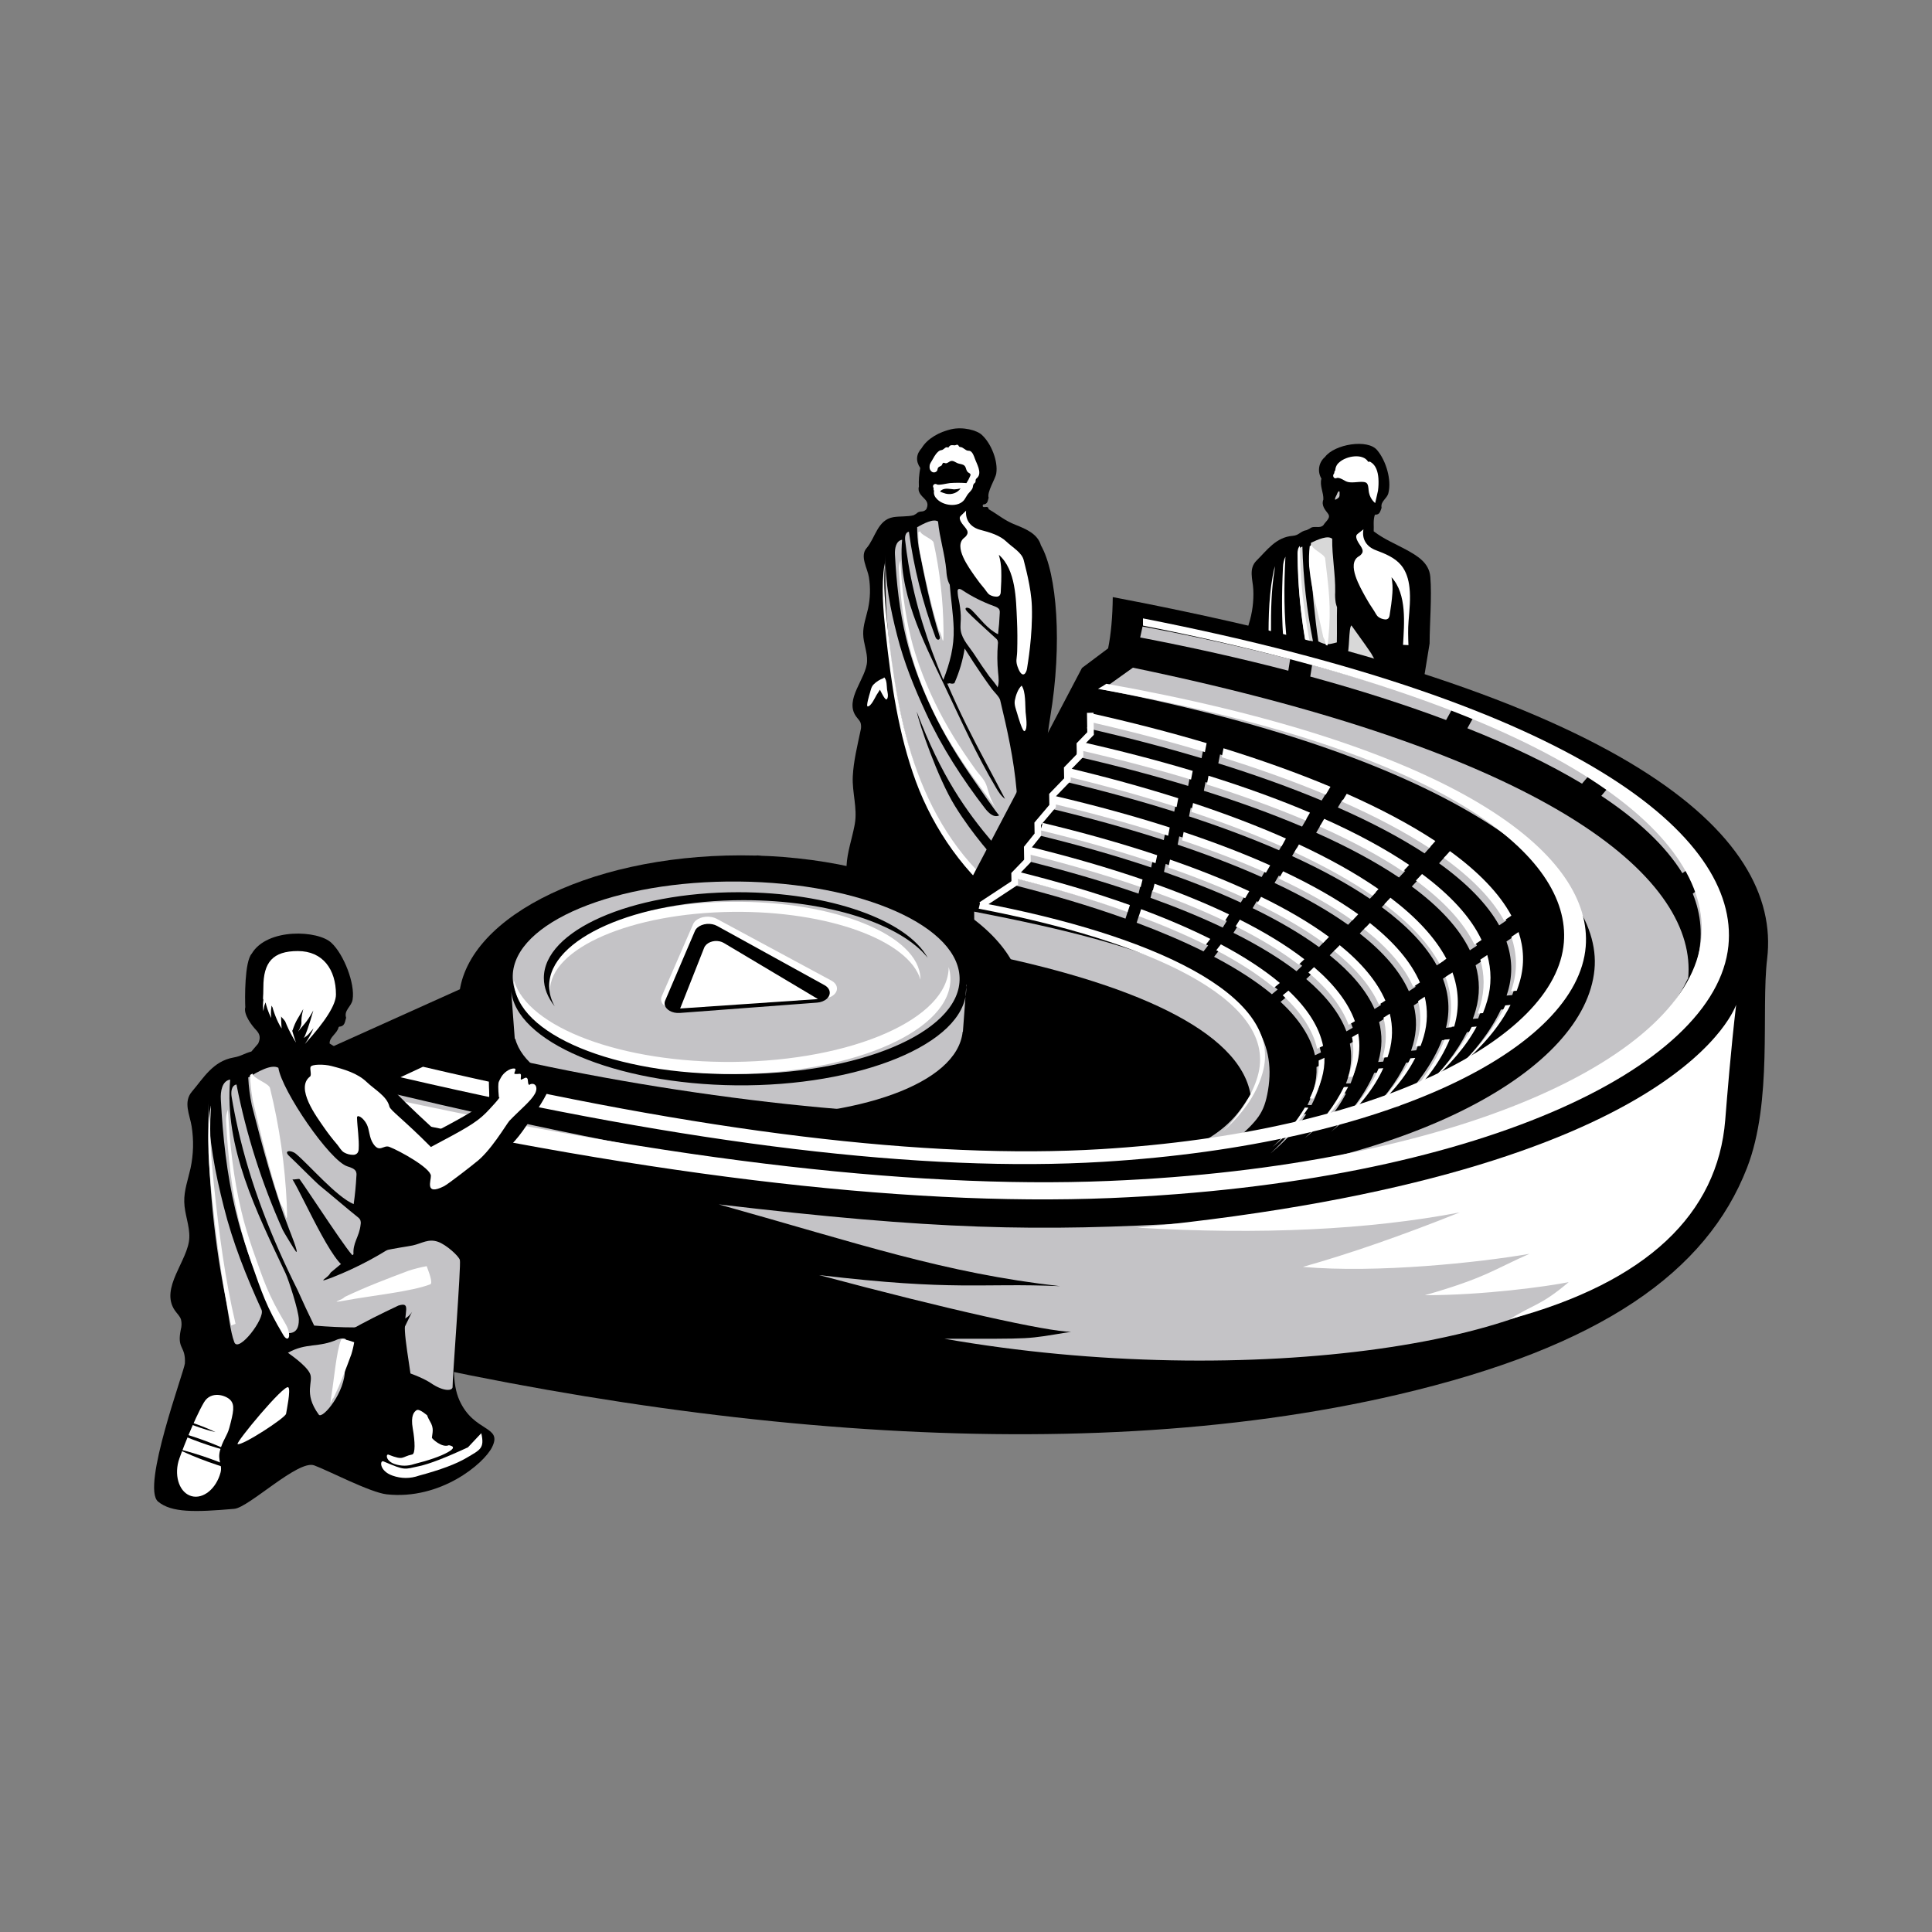 <?xml version="1.0" encoding="UTF-8"?>
<svg width="399px" height="399px" viewBox="0 0 399 399" version="1.1" xmlns="http://www.w3.org/2000/svg" xmlns:xlink="http://www.w3.org/1999/xlink">
    <rect x="0" y="0" width="399" height="399" fill="#808080" stroke="none"/>
    <!-- Generator: Sketch 61 (89581) - https://sketch.com -->
    <title>forum</title>
    <desc>Created with Sketch.</desc>
    <g id="forum" stroke="none" stroke-width="1" fill="none" fill-rule="evenodd">
        <g id="Group-41-Copy" transform="translate(29, 88)">
            <g id="Group-25" transform="translate(167.005, 52.954) scale(-1, 1) rotate(1) translate(-167.005, -52.954) translate(144.505, 0.454)">
                <path d="M14.809,1.517 C15.831,0.486 18.743,-0.306 21.18,0.217 C23.597,0.736 26.068,2.006 27.324,4.003 C28.496,5.251 28.616,6.683 27.676,8.088 C27.94,9.464 28.072,10.603 28.027,11.941 C28.368,13.075 27.516,13.828 26.889,14.497 C26.178,15.247 26.206,15.863 26.579,16.639 C27.27,17.412 27.906,16.783 28.61,17.485 L29.219,17.837 C30.431,18.131 32.183,17.967 33.426,18.157 C36.716,18.673 37.204,22.398 39.056,24.456 C40.518,26.072 38.934,28.629 38.677,30.443 C38.365,32.612 38.461,34.817 38.963,36.954 C39.382,38.697 40.075,40.414 40.058,42.201 C40.058,44.091 39.244,45.928 39.354,47.812 C39.558,51.373 44.238,55.605 41.843,59.139 C41.526,59.611 41.076,60.016 40.903,60.551 C40.782,61.078 40.803,61.626 40.963,62.144 C41.667,65.252 42.509,68.368 42.724,71.543 C42.942,74.802 41.848,78.107 42.471,81.332 C42.5,81.49 42.535,81.65 42.566,81.808 C43.144,84.518 44.141,87.178 44.334,89.965 C44.507,92.328 37.704,98.843 28.357,102.388 C19.009,105.933 8.502,103.632 8.14,103.693 C1.727,104.767 5.437,79.915 1.725,59.923 C-1.029,45.093 -0.204,30.414 3.042,24.499 C3.673,22.15 5.981,21.11 8.208,20.177 C10.506,19.229 11.593,18.129 13.706,16.851 C13.738,15.833 15.134,16.947 14.884,15.943 L14.799,15.859 C13.848,15.819 13.873,15.066 13.665,14.481 C14.038,13.31 12.182,10.581 12.006,9.513 C11.549,7.001 12.92,3.328 14.809,1.517 Z" id="Path" fill="#000000"></path>
                <path d="M21.353,41.337 C21.303,45.125 22.255,48.46 23.682,51.938 C26.808,44.115 29.257,36.07 30.483,27.732 C30.718,26.156 30.908,24.581 31.054,23.005 C31.124,22.29 30.994,21.317 30.254,21.216 C29.373,28.626 27.672,35.926 25.18,42.991 C25.134,43.162 25.048,43.32 24.929,43.454 C24.514,43.859 24.126,43.454 24.26,43.001 C26.068,36.908 27.188,30.689 28.302,24.417 C28.48,23.055 28.557,21.683 28.531,20.311 C27.206,19.612 25.18,18.546 24.2,19.204 C23.946,22.58 22.903,25.956 22.66,29.386 C22.645,30.088 22.545,30.786 22.36,31.466 C22.266,31.756 22.148,32.04 22.008,32.313 C21.825,35.331 21.395,38.322 21.353,41.337 Z" id="Path" fill="#C4C3C6" fill-rule="nonzero"></path>
                <path d="M12.213,42.709 C14.463,41.554 15.879,39.346 17.641,37.556 C18.297,36.891 19.388,36.963 18.497,37.929 C17.876,38.598 17.209,39.236 16.553,39.871 C15.28,41.109 13.978,42.312 12.694,43.54 C12.544,43.663 12.423,43.814 12.337,43.985 C12.257,44.223 12.239,44.477 12.284,44.723 C12.479,46.687 12.499,48.664 12.341,50.631 C12.255,51.666 12.127,52.773 12.526,53.736 C12.423,53.48 14.01,51.632 14.217,51.321 C15.201,49.893 16.157,48.448 17.07,46.969 C18.058,45.348 19.638,43.747 19.902,41.819 C20.037,40.802 19.806,39.75 19.841,38.743 C19.872,37.676 19.984,36.613 20.176,35.563 C20.326,34.934 20.404,34.291 20.408,33.645 C20.414,33.532 20.382,33.421 20.316,33.328 C20.126,33.1 19.752,33.262 19.506,33.431 C17.474,34.837 15.272,35.995 12.947,36.88 C12.498,37.053 11.999,37.26 11.835,37.694 C11.77,37.907 11.753,38.13 11.785,38.35 C11.873,39.819 12.015,41.272 12.213,42.709 Z" id="Path" fill="#C4C3C6" fill-rule="nonzero"></path>
                <path d="M35.167,25.986 C35.386,31.482 34.323,37.292 33.048,42.628 C31.728,48.231 29.68,53.517 27.343,58.799 C24.25,65.791 20.147,72.402 15.543,78.606 C14.943,79.415 13.81,80.697 12.616,80.112 C12.782,80.193 17.164,73.598 17.559,72.987 C19.205,70.543 20.793,68.062 22.252,65.511 C25.145,60.494 27.525,55.228 29.359,49.784 C29.712,48.672 30.065,47.55 30.386,46.424 C30.685,45.349 30.958,44.269 31.205,43.182 C32.487,37.506 33.003,31.706 33.214,25.909 C33.26,24.67 32.974,23.041 31.679,22.854 C32.822,33.352 27.887,43.479 23.441,53.159 C20.183,60.315 17.086,67.568 13.167,74.429 C12.683,75.274 12.168,76.139 11.363,76.73 C12.634,74.202 13.901,71.678 15.197,69.16 C16.522,66.589 17.805,64 19.046,61.394 C20.406,58.531 21.688,55.637 22.891,52.712 C22.707,52.736 22.519,52.709 22.35,52.635 C22.149,52.795 21.468,52.802 21.376,52.598 C20.332,50.339 19.587,47.966 19.159,45.533 C18.024,47.425 16.847,49.294 15.628,51.139 C14.997,52.092 14.353,53.035 13.697,53.967 C13.269,54.575 12.154,55.637 12.009,56.345 C10.646,62.462 9.403,68.623 8.959,74.907 C8.683,78.81 8.923,82.697 9.001,86.594 C9.034,88.134 9.136,89.669 9.308,91.198 C10.915,89.442 12.486,87.639 13.972,85.806 C19.455,79.104 24.454,71.831 29.284,58.404 C28.799,60.987 25.195,72.169 21.747,77.993 C18.169,84.039 13.885,88.879 12.073,90.991 C11.511,91.585 11.036,92.248 10.66,92.961 C9.703,95.035 9.929,96.32 10.742,98.454 C17.358,93.475 22.393,86.767 25.941,79.521 C29.49,72.276 31.643,64.462 33.066,56.599 C34.894,46.492 35.598,36.232 35.167,25.986 Z" id="Path" fill="#C4C3C6" fill-rule="nonzero"></path>
                <path d="M32.114,27.265 C31.914,32.6 31.428,37.94 30.217,43.161 C29.995,44.16 29.737,45.155 29.444,46.144 C29.147,47.18 28.82,48.212 28.474,49.235 C26.742,54.246 24.494,59.092 21.763,63.708 C20.386,66.056 18.885,68.339 17.332,70.588 C16.465,71.842 15.438,72.699 15.048,74.204 C14.598,75.95 14.088,77.474 13.018,79.001 C14.165,77.363 17.462,72.723 17.665,72.431 C19.219,70.182 20.719,67.899 22.096,65.552 C24.828,60.935 27.075,56.089 28.807,51.079 C29.14,50.056 29.474,49.023 29.777,47.988 C30.06,46.999 30.317,46.004 30.551,45.004 C31.761,39.781 32.248,34.443 32.448,29.109 C32.494,28.445 32.38,27.78 32.114,27.161 L32.114,27.265 Z" id="Path" fill="#FFFFFF" fill-rule="nonzero"></path>
                <path d="M25.192,23.551 C23.995,29.538 23.416,35.611 23.461,41.693 C23.513,45.795 23.75,42.905 24.164,42.138 C24.262,41.991 24.35,41.839 24.427,41.683 C24.427,41.65 24.449,41.616 24.464,41.583 C25.999,36.246 27.053,30.848 28.073,25.401 C28.261,24.062 28.341,22.712 28.314,21.362 L27.911,21.163 C27.888,21.913 25.329,22.804 25.192,23.551 Z" id="Path" fill="#FFFFFF" fill-rule="nonzero"></path>
                <path d="M35.408,27.853 C35.408,27.797 35.408,27.742 35.38,27.69 C35.38,27.905 35.38,28.119 35.38,28.341 C35.72,32.267 35.425,36.241 35.065,40.177 C34.117,50.553 32.8,60.994 29.364,70.879 C25.927,80.764 20.196,90.155 11.663,96.631 C11.186,97.347 10.796,97.327 11.214,98.97 C19.747,92.494 26.253,82.719 29.703,72.831 C33.153,62.943 34.457,52.505 35.404,42.119 C35.839,37.37 36.202,32.556 35.408,27.853 Z" id="Path" fill="#FFFFFF" fill-rule="nonzero"></path>
                <path d="M25.679,7.392 C25.586,7.172 25.47,6.963 25.332,6.766 C24.909,6.096 24.572,5.356 23.944,4.817 C23.822,4.698 23.675,4.604 23.514,4.542 C23.368,4.496 23.212,4.492 23.066,4.442 C22.853,4.33 22.654,4.195 22.472,4.04 C22.283,3.882 22.006,3.869 21.802,4.01 C21.695,3.787 21.506,3.609 21.271,3.511 C21.012,3.491 20.75,3.503 20.494,3.548 C20.216,3.548 19.942,3.243 19.692,3.618 C19.653,3.706 19.598,3.785 19.529,3.853 C19.443,3.898 19.346,3.923 19.248,3.926 C18.679,4.02 18.314,4.643 17.741,4.703 C17.612,4.699 17.483,4.716 17.36,4.753 C16.808,4.988 16.544,5.842 16.377,6.331 C16.03,7.392 14.916,9.257 15.888,10.265 C16.034,10.416 16.235,10.543 16.277,10.741 C16.318,10.938 16.277,11.076 16.346,11.233 C16.416,11.39 16.596,11.457 16.693,11.568 C16.814,11.783 16.884,12.02 16.898,12.264 C17.026,12.804 17.526,13.172 17.884,13.604 C18.172,13.955 18.373,14.367 18.637,14.739 C19.893,16.51 23.26,15.991 24.482,14.404 C24.872,13.979 25.031,13.4 24.909,12.844 C24.975,12.763 25.012,12.662 25.013,12.559 C25.013,12.494 25.006,12.429 24.992,12.365 C24.992,12.328 24.992,12.281 24.992,12.305 C25.005,12.263 25.023,12.222 25.044,12.184 C25.182,11.951 25.102,11.653 24.864,11.514 C24.69,11.421 24.475,11.431 24.312,11.541 C23.934,11.802 22.066,11.344 21.587,11.32 C20.457,11.261 19.323,11.282 18.196,11.384 C17.88,10.92 17.609,10.429 17.387,9.917 C17.336,9.82 17.315,9.71 17.328,9.602 C17.377,9.408 17.606,9.331 17.769,9.21 C18.37,8.772 18.078,7.928 18.81,7.593 C19.158,7.432 19.571,7.399 19.932,7.258 C20.386,7.064 20.813,6.669 21.299,6.769 C21.716,6.856 22.049,7.298 22.465,7.208 C22.618,7.174 22.767,7.071 22.913,7.121 C23.059,7.171 23.104,7.432 23.215,7.59 C23.378,7.824 23.75,7.834 23.944,8.048 C24.138,8.263 24.086,8.511 24.204,8.718 C24.319,8.888 24.5,9.006 24.706,9.045 C24.911,9.084 25.125,9.041 25.298,8.926 C25.633,8.672 25.804,8.266 25.749,7.858 C25.746,7.7 25.723,7.544 25.679,7.392 L25.679,7.392 Z M20.771,12.637 C21.574,12.563 22.621,12.25 23.372,12.749 C23.451,12.802 23.524,12.861 23.592,12.925 C23.601,12.975 23.62,13.023 23.647,13.068 C23.266,13.231 22.875,13.375 22.477,13.498 C21.317,13.796 20.078,13.376 19.422,12.464 C19.862,12.571 20.315,12.63 20.771,12.637 Z" id="Shape" fill="#FFFFFF" fill-rule="nonzero"></path>
                <path d="M5.139,53.956 C5.033,55.467 6.578,57.725 7.246,59.049 C7.554,59.641 8.594,62.322 9.455,62.32 C9.95,62.318 8.968,58.706 8.895,58.433 C8.657,57.534 8.52,56.533 7.93,55.863 C7.251,55.086 6.143,54.148 5.139,53.956 Z" id="Path" fill="#FFFFFF" fill-rule="nonzero" transform="translate(7.364, 58.138) rotate(30) translate(-7.364, -58.138) "></path>
                <path d="M38.899,54.426 C38.699,53.797 38.583,53.098 38.089,52.628 C37.531,52.075 36.823,51.642 36.025,51.365 C35.982,51.31 35.94,51.255 35.898,51.206 C35.853,51.236 35.813,51.269 35.778,51.307 L35.778,51.307 C35.776,51.316 35.776,51.326 35.778,51.336 C35.342,51.828 35.392,53.059 35.334,53.703 C35.296,54.027 34.948,55.303 35.438,55.744 C35.72,55.997 36.43,54.49 36.488,54.377 C36.588,54.163 36.719,53.959 36.797,53.729 C37.074,54.15 37.352,54.542 37.545,54.856 C37.804,55.271 38.675,57.146 39.393,57.146 C39.787,57.143 38.961,54.617 38.899,54.426 Z" id="Path" fill="#FFFFFF" fill-rule="nonzero"></path>
                <path d="M19.661,18.873 C19.709,18.727 19.718,18.57 19.685,18.419 C19.623,18.272 19.525,18.143 19.4,18.044 L18.369,17.078 C18.586,19.141 17.383,20.564 15.487,21.094 C13.523,21.644 11.479,22.269 10.064,23.693 C8.879,24.868 6.984,25.932 6.641,27.534 C6.463,28.426 5.189,33.084 5.129,37.077 C5.039,43.124 6.233,49.117 6.344,49.852 C6.506,50.91 7.318,52.004 8.149,49.9 C8.805,48.25 8.395,47.93 8.323,46.276 C8.226,44.148 8.192,42.017 8.254,39.889 C8.384,35.547 8.271,29.503 11.768,26.299 C11.477,27.344 11.327,28.424 11.321,29.51 C11.301,31.015 11.386,32.545 11.51,34.068 C11.516,34.279 11.584,34.484 11.706,34.656 C11.87,34.848 12.113,34.953 12.365,34.941 C12.864,34.939 13.353,34.803 13.78,34.546 C14.213,34.292 14.495,33.711 14.811,33.315 C15.528,32.449 16.2,31.546 16.824,30.61 C17.909,28.963 21.21,24.422 18.85,22.668 C18.556,22.471 18.326,22.193 18.187,21.867 C17.844,20.891 19.338,20.093 19.661,18.873 Z" id="Path" fill="#FFFFFF" fill-rule="nonzero"></path>
            </g>
            <g id="Group-24-Copy" transform="translate(248.086, 30.643) rotate(3) translate(-248.086, -30.643) translate(229.086, 3.143)" fill-rule="nonzero">
                <path d="M0.125,44.444 C0.17,42.47 -0.121,40.658 0.374,38.75 C0.989,36.406 1.178,33.972 0.935,31.562 C0.731,29.548 -0.306,27.301 1.283,25.564 C3.302,23.361 5.024,20.505 8.495,20.056 C9.82,19.884 9.987,19.021 11.286,18.734 L11.935,18.369 C12.712,17.615 13.94,18.369 14.69,17.531 C15.132,16.69 16.24,15.954 15.52,15.099 C14.884,14.35 14.014,13.482 14.411,12.244 C14.411,10.781 13.457,9.459 13.784,7.947 C12.827,6.528 13.038,4.628 14.283,3.452 C16.076,0.711 22.936,-0.823 24.998,1.504 C26.918,3.563 28.316,7.475 27.748,10.23 C27.523,11.402 26.162,11.993 26.511,13.315 C26.273,13.954 26.273,14.791 25.27,14.795 L25.182,14.888 C24.882,16.007 25.138,17.131 25.138,18.25 C27.31,19.744 29.569,20.522 31.95,21.654 C34.384,22.817 36.91,24.117 37.307,27.039 C37.859,31.097 37.668,36.643 37.88,40.772 L36.45,53.796 C36.605,56.881 0.077,46.528 0.125,44.444 Z" id="Path" fill="#000000"></path>
                <path d="M10.161,29.14 C9.986,27.46 9.847,25.774 9.744,24.083 C9.702,23.312 9.861,22.286 10.598,22.196 C11.115,28.738 12.185,35.219 13.795,41.563 L12.235,41.563 C11.313,37.481 10.602,33.343 10.161,29.14 Z M12.427,25.677 C12.296,24.218 12.264,22.751 12.332,21.287 C13.669,20.58 15.711,19.503 16.661,20.24 C16.798,23.876 17.724,27.495 17.849,31.169 C17.841,31.92 17.918,32.669 18.078,33.401 C18.164,33.715 18.271,34.023 18.399,34.323 C18.464,36.743 18.666,39.153 18.738,41.563 C17.769,41.883 17.101,42.043 16.733,42.043 C16.251,42.043 15.644,41.883 14.913,41.563 C13.852,36.308 13.135,31.013 12.427,25.677 Z" id="Shape" fill="#D8D8D8"></path>
                <path d="M17.103,46.291 C17.067,45.612 21.697,43.093 21.716,42.467 C21.714,42.357 21.752,42.249 21.823,42.159 C22.03,41.947 22.415,42.114 22.67,42.286 C24.752,43.715 27.024,44.909 29.434,45.842 C29.755,45.97 30.121,46.119 30.361,46.348 C27.586,46.654 25.505,46.808 24.117,46.811 C23.669,46.811 21.331,46.638 17.103,46.291 Z" id="Path" fill="#D8D8D8" transform="translate(23.732, 44.435) scale(1, -1) rotate(-56) translate(-23.732, -44.435) "></path>
                <path d="M8.562,42.774 L7.841,42.774 C7.07,37.441 6.831,32.027 6.814,26.626 C6.794,25.871 6.928,25.121 7.207,24.426 L7.207,24.564 C7.207,30.627 7.526,36.71 8.545,42.677 C8.551,42.71 8.556,42.742 8.562,42.774 L8.562,42.774 Z M13.404,42.774 L12.487,42.774 C11.386,38.133 10.578,33.418 10.069,28.661 C9.901,27.024 9.768,25.381 9.669,23.732 C9.621,23.149 9.709,22.41 10.069,22.074 C10.161,23.573 10.281,25.071 10.433,26.562 C11,32.071 12.034,37.469 13.404,42.774 L13.404,42.774 Z M5.192,42.774 L4.679,42.774 C4.666,42.53 4.653,42.287 4.64,42.044 C4.357,36.928 4.16,31.746 5.082,26.718 C5.082,26.66 5.082,26.602 5.113,26.543 L5.113,27.236 C4.64,31.446 4.794,35.723 5.034,39.958 C5.084,40.896 5.136,41.835 5.192,42.774 L5.192,42.774 Z" id="Shape" fill="#FFFFFF"></path>
                <path d="M15.411,24.342 C16.486,30.653 17.23,34.314 16.948,40.688 C16.732,44.978 16.587,41.934 16.164,41.132 C16.064,40.976 15.974,40.815 15.895,40.651 C15.895,40.613 15.895,40.58 15.862,40.543 C14.39,34.906 13.113,31.947 12.209,26.211 C12.057,24.804 12.02,23.39 12.098,21.979 L12.545,21.779 C12.541,22.552 15.29,23.561 15.411,24.342 Z" id="Path" fill="#FFFFFF"></path>
                <path d="M25.455,10.59 C25.521,10.219 25.575,9.919 25.583,9.84 C25.653,8.989 25.637,8.133 25.538,7.285 C25.372,5.962 24.904,4.585 23.738,3.989 C23.586,3.912 23.41,3.912 23.258,3.989 C22.12,2.225 18.67,2.98 17.284,4.405 C16.815,4.822 16.547,5.44 16.552,6.091 C16.472,6.171 16.417,6.276 16.394,6.391 C16.379,6.465 16.372,6.54 16.374,6.616 C16.374,6.66 16.349,6.708 16.374,6.686 C16.353,6.732 16.328,6.775 16.299,6.814 C16.12,7.048 16.138,7.389 16.341,7.6 C16.489,7.743 16.704,7.774 16.883,7.679 C17.408,7.405 18.43,8.054 18.91,8.253 C19.897,8.649 21.388,8.139 22.443,8.181 C22.642,8.177 22.84,8.214 23.026,8.291 C23.527,8.556 23.56,9.315 23.659,9.928 C23.825,10.93 24.354,11.822 25.132,12.412 C25.132,12.412 25.314,11.349 25.455,10.59 Z" id="Path" fill="#FFFFFF"></path>
                <path d="M16.848,12.158 C16.698,11.907 17.01,11.386 17.122,11.104 C17.172,10.978 17.29,10.427 17.565,10.359 C17.727,10.319 17.702,11.028 17.696,11.077 C17.729,11.256 17.694,11.439 17.596,11.606 C17.415,11.832 17.158,12.022 16.848,12.158 L16.848,12.158 Z" id="Path" fill="#C4C3C6"></path>
                <path d="M33.534,41.349 L32.416,41.349 C32.422,36.943 32.705,30.877 29.311,27.539 C29.57,28.61 29.687,29.712 29.659,30.814 C29.63,32.346 29.493,33.902 29.324,35.442 C29.311,35.657 29.236,35.863 29.109,36.035 C28.936,36.225 28.686,36.323 28.431,36.302 C27.928,36.284 27.439,36.128 27.017,35.851 C26.604,35.576 26.327,34.975 26.012,34.562 C25.317,33.661 24.668,32.723 24.069,31.753 C23.027,30.038 19.848,25.31 22.279,23.612 C22.594,23.427 22.849,23.153 23.011,22.823 C23.391,21.842 21.903,20.983 21.618,19.735 C21.574,19.584 21.574,19.423 21.618,19.272 C21.682,19.123 21.785,18.995 21.915,18.9 L23.003,17.949 C22.722,20.035 23.887,21.525 25.781,22.122 C27.74,22.744 29.783,23.445 31.155,24.939 C32.292,26.17 32.855,27.818 33.123,29.454 C33.499,31.749 33.363,34.078 33.297,36.385 C33.248,38.079 33.389,39.705 33.534,41.349 L33.534,41.349 Z" id="Path" fill="#FFFFFF"></path>
            </g>
            <g id="Group-37" transform="translate(178.67, 121.673) scale(-1, 1) rotate(-1) translate(-178.67, -121.673) translate(21.17, 34.673)">
                <path d="M137.645,10.869 L142.974,15.012 L165.593,59.964 L170.503,62.3 L209.338,54.877 L303.528,99.277 L301.262,100.138 L314.095,107.304 C314.073,129.379 313.956,144.68 313.744,153.204 C230.282,173.802 143.416,181.152 75.022,163.89 C33.324,153.366 11.815,137.451 3.849,115.84 C-1.251,102.003 1.53,83.237 0.445,72.613 C-2.178,46.894 30.193,18.583 136.871,0.271 C136.84,4.326 137.098,7.859 137.645,10.869 Z" id="Path-Copy-13" fill="#000000"></path>
                <g id="Group-39" transform="translate(51.81, 23.907)">
                    <path d="M2.348,60.023 L3.425,60.137 C5.414,64.548 8.731,69.082 12.737,72.865 L12.797,72.922 L12.701,72.84 C7.979,68.816 4.505,64.518 2.348,60.023 Z M1.065,45.027 L2.523,46.049 C1.302,49.358 1.086,52.761 2.016,56.241 C2.103,56.566 2.199,56.894 2.303,57.223 L1.141,57.101 C0.932,56.498 0.746,55.892 0.583,55.283 C-0.35,51.791 -0.144,48.365 1.065,45.027 Z M15.484,28.731 L16.717,30.151 C10.97,34.13 6.644,38.347 4.089,42.75 L2.608,41.713 C5.186,37.182 9.598,32.834 15.484,28.731 Z M36.88,17.352 L37.826,18.991 C30.996,21.858 24.906,24.922 19.752,28.153 L18.509,26.725 C23.742,23.417 29.932,20.282 36.88,17.352 Z M62.341,8.466 L62.666,10.308 C54.998,12.555 47.786,14.999 41.19,17.617 L40.242,15.975 C47.019,13.274 54.441,10.761 62.341,8.466 Z M89.503,1.8 L89.913,3.534 C81.683,5.257 73.711,7.19 66.146,9.311 L65.822,7.477 C73.363,5.382 81.303,3.482 89.503,1.8 Z" id="Combined-Shape" fill="#C4C3C6"></path>
                    <path d="M9.334,64.813 L10.354,64.922 C12.312,68.982 15.378,73.104 19.037,76.577 L19.095,76.633 L19.002,76.553 C14.687,72.856 11.445,68.922 9.334,64.813 Z M7.391,50.091 L8.807,51.067 C7.879,54.085 7.788,57.189 8.634,60.367 C8.791,60.957 8.978,61.555 9.193,62.158 L8.091,62.041 C7.76,61.179 7.477,60.309 7.244,59.433 C6.396,56.25 6.478,53.13 7.391,50.091 Z M21.034,33.68 L22.269,35.038 C16.533,39.114 12.336,43.454 10.045,48.009 L8.609,47.018 C10.911,42.341 15.177,37.875 21.034,33.68 Z M41.309,22.682 L42.209,24.288 C35.649,27.083 29.835,30.07 24.947,33.226 L23.701,31.859 C28.678,28.616 34.608,25.547 41.309,22.682 Z M65.238,14.226 L65.552,16.024 C58.233,18.195 51.384,20.549 45.145,23.07 L44.242,21.461 C50.651,18.863 57.698,16.443 65.238,14.226 Z M91.663,7.689 L92.061,9.379 C83.963,11.085 76.168,12.991 68.812,15.079 L68.498,13.289 C75.831,11.227 83.595,9.353 91.663,7.689 Z" id="Combined-Shape" fill="#C4C3C6"></path>
                    <path d="M14.405,66.553 L15.489,66.668 C17.254,71.469 20.771,76.572 25.14,80.735 L25.198,80.79 L25.105,80.711 C19.972,76.295 16.373,71.54 14.405,66.553 Z M14.094,53 L15.508,53.965 C14.209,57.243 13.898,60.627 14.709,64.1 L13.54,63.977 C13.515,63.885 13.49,63.793 13.465,63.7 C12.493,60.04 12.753,56.465 14.094,53 Z M27.161,38.069 L28.387,39.416 C23.148,43.146 19.202,47.099 16.83,51.237 L15.394,50.255 C17.781,45.995 21.8,41.917 27.161,38.069 Z M46.219,27.591 L47.101,29.189 C40.958,31.866 35.499,34.716 30.882,37.72 L29.647,36.364 C34.355,33.272 39.932,30.339 46.219,27.591 Z M68.206,19.571 L68.519,21.364 C61.816,23.434 55.541,25.665 49.807,28.04 L48.922,26.439 C54.822,23.987 61.29,21.691 68.206,19.571 Z M94.1,12.893 L94.549,14.572 C86.526,16.332 78.826,18.293 71.586,20.437 L71.272,18.652 C78.474,16.538 86.127,14.611 94.1,12.893 Z" id="Combined-Shape" fill="#C4C3C6"></path>
                    <path d="M28.385,73.573 L29.357,73.66 C31.05,77.87 34.166,82.283 37.993,85.914 L38.046,85.965 L37.961,85.892 C33.465,82.04 30.247,77.905 28.385,73.573 Z M27.237,62.302 L28.534,63.146 C27.818,65.75 27.786,68.424 28.515,71.157 L28.583,71.399 L27.541,71.306 C27.436,70.974 27.339,70.641 27.25,70.307 C26.523,67.583 26.543,64.911 27.237,62.302 Z M37.825,48.329 L38.968,49.54 C34.518,52.998 31.283,56.654 29.519,60.472 L28.198,59.613 C29.966,55.677 33.264,51.901 37.825,48.329 Z M54.237,38.632 L55.059,40.087 C49.771,42.542 45.112,45.146 41.215,47.882 L40.064,46.662 C44.045,43.842 48.815,41.158 54.237,38.632 Z M73.177,31.271 L73.492,32.915 C67.75,34.806 62.396,36.83 57.522,38.974 L56.697,37.516 C61.719,35.299 67.245,33.212 73.177,31.271 Z M99.601,24.152 L100.015,25.698 C91.592,27.584 83.575,29.712 76.155,32.056 L75.842,30.417 C83.237,28.097 91.217,25.999 99.601,24.152 Z" id="Combined-Shape" fill="#C4C3C6"></path>
                    <path d="M43.988,82.432 C45.609,85.315 47.855,88.172 50.46,90.637 L50.509,90.683 L50.431,90.617 C47.394,88.022 44.992,85.288 43.254,82.444 L43.988,82.432 Z M40.113,72.079 L41.293,72.662 C41.205,74.129 41.354,75.618 41.758,77.126 C42.055,78.236 42.479,79.378 43.012,80.529 L42.199,80.542 C41.512,79.166 40.977,77.767 40.596,76.348 C40.211,74.909 40.054,73.485 40.113,72.079 Z M47.797,58.335 L48.956,59.331 C45.109,62.782 42.582,66.43 41.66,70.238 L40.434,69.633 C41.305,65.696 43.859,61.914 47.797,58.335 Z M61.91,49.032 L62.841,50.27 C58.134,52.644 54.066,55.158 50.771,57.795 L49.599,56.79 C52.948,54.071 57.097,51.477 61.91,49.032 Z M78.509,42.054 L78.954,43.513 C73.918,45.293 69.254,47.189 65.046,49.19 L64.111,47.946 C68.457,45.863 73.286,43.895 78.509,42.054 Z M104.758,34.603 L105.139,36.026 C96.623,37.994 88.589,40.232 81.278,42.709 L80.835,41.252 C88.168,38.776 96.22,36.547 104.758,34.603 Z" id="Combined-Shape" fill="#C4C3C6"></path>
                    <path d="M21.818,71.334 L22.815,71.441 C24.661,75.485 27.71,79.632 31.386,83.096 L31.442,83.149 L31.353,83.073 C27.018,79.386 23.819,75.45 21.818,71.334 Z M20.09,58.666 L21.439,59.588 C20.736,62.234 20.718,64.948 21.458,67.721 C21.568,68.131 21.693,68.545 21.832,68.962 L20.763,68.847 C20.521,68.181 20.31,67.51 20.13,66.836 C19.388,64.057 19.399,61.33 20.09,58.666 Z M31.677,43.644 L32.848,44.929 C27.946,48.639 24.397,52.568 22.497,56.678 L21.129,55.742 C23.041,51.516 26.659,47.467 31.677,43.644 Z M49.782,33.281 L50.624,34.806 C44.763,37.434 39.599,40.231 35.291,43.175 L34.113,41.882 C38.508,38.854 43.784,35.978 49.782,33.281 Z M70.469,25.53 L70.764,27.249 C64.499,29.235 58.647,31.367 53.316,33.632 L52.472,32.103 C57.963,29.763 63.999,27.566 70.469,25.53 Z M97.086,18.567 L97.517,20.174 C89.13,22.017 81.116,24.085 73.647,26.354 L73.352,24.642 C80.785,22.401 88.749,20.368 97.086,18.567 Z" id="Combined-Shape" fill="#C4C3C6"></path>
                    <path d="M35.113,78.01 L36.005,78.059 C36.949,80.103 38.223,82.174 39.739,84.153 C40.968,85.756 38.978,82.865 40.48,84.284 C40.605,85.299 40.234,85.305 39.366,84.304 C37.601,82.268 36.18,80.166 35.113,78.01 Z M33.229,66.963 L34.491,67.711 C34.027,69.921 34.077,72.182 34.692,74.486 C34.821,74.971 34.974,75.462 35.148,75.957 L34.192,75.906 C33.909,75.165 33.667,74.419 33.466,73.667 C32.86,71.393 32.796,69.155 33.229,66.963 Z M42.592,53.402 L43.736,54.533 C39.621,57.908 36.709,61.471 35.25,65.189 L33.959,64.422 C35.406,60.583 38.371,56.896 42.592,53.402 Z M58.094,43.866 L58.926,45.249 C53.859,47.676 49.43,50.248 45.774,52.949 L44.622,51.809 C48.357,49.022 52.894,46.366 58.094,43.866 Z M75.826,36.754 L76.185,38.325 C70.769,40.165 65.733,42.128 61.165,44.204 L60.333,42.817 C65.037,40.67 70.233,38.644 75.826,36.754 Z M101.994,29.52 L102.394,31.017 C93.982,32.938 86.007,35.107 78.674,37.497 L78.317,35.93 C85.642,33.555 93.6,31.408 101.994,29.52 Z" id="Combined-Shape" fill="#C4C3C6"></path>
                    <polyline id="Line" stroke="#FFFFFF" stroke-width="1.35" stroke-linecap="square" transform="translate(99.795, 20.533) rotate(-2) translate(-99.795, -20.533) " points="89.959 0.651 89.715 4.25 91.803 6.644 91.638 8.896 94.151 11.77 93.987 14.014 96.909 17.376 96.752 19.621 99.644 23.424 99.487 25.668 101.543 28.519 101.355 31.212 103.86 34.094 103.734 35.89 109.875 40.415"></polyline>
                </g>
                <g id="Group-39-Copy" transform="translate(11.326, 1.842)">
                    <path d="M41.94,81.2 L43.021,81.314 C45.027,85.715 48.339,90.229 52.333,94.001 L52.394,94.058 L52.297,93.976 C47.589,89.963 44.114,85.679 41.94,81.2 Z M40.548,66.118 L42.014,67.148 C40.825,70.437 40.625,73.819 41.548,77.276 C41.646,77.64 41.754,78.007 41.873,78.376 L40.708,78.254 C40.481,77.61 40.281,76.963 40.107,76.313 C39.18,72.843 39.371,69.437 40.548,66.118 Z M55.004,49.666 L56.244,51.094 C50.463,55.111 46.122,59.366 43.573,63.81 L42.085,62.766 C44.657,58.193 49.085,53.806 55.004,49.666 Z M76.524,38.195 L77.475,39.843 C70.602,42.734 64.476,45.822 59.295,49.079 L58.048,47.641 C63.307,44.307 69.534,41.147 76.524,38.195 Z M102.133,29.243 L102.458,31.097 C94.745,33.361 87.491,35.822 80.858,38.46 L79.906,36.807 C86.72,34.086 94.186,31.556 102.133,29.243 Z M129.559,22.508 L129.971,24.252 C121.655,25.993 113.601,27.947 105.96,30.092 L105.634,28.247 C113.25,26.129 121.272,24.208 129.559,22.508 Z" id="Combined-Shape" fill="#FFFFFF"></path>
                    <path d="M4.632,77.65 L6.036,77.797 C8.602,83.588 12.944,89.558 18.203,94.527 L18.282,94.601 L18.157,94.495 C11.96,89.209 7.42,83.56 4.632,77.65 Z M3.17,58.161 L5.063,59.483 C3.393,63.857 3.077,68.359 4.307,72.964 C4.401,73.318 4.504,73.674 4.615,74.032 L3.102,73.874 C2.859,73.16 2.642,72.443 2.449,71.722 C1.216,67.103 1.518,62.572 3.17,58.161 Z M21.992,37.124 L23.595,38.963 C16.129,44.104 10.491,49.549 7.128,55.237 L5.203,53.896 C8.597,48.041 14.347,42.424 21.992,37.124 Z M49.778,22.407 L51.007,24.53 C42.144,28.24 34.235,32.204 27.533,36.385 L25.919,34.533 C32.723,30.253 40.762,26.196 49.778,22.407 Z M82.838,10.9 L83.261,13.288 C73.306,16.197 63.94,19.362 55.371,22.754 L54.138,20.625 C62.942,17.126 72.581,13.872 82.838,10.9 Z M117.713,2.351 L118.244,4.6 C107.698,6.809 97.48,9.284 87.774,11.998 L87.353,9.62 C97.027,6.94 107.205,4.508 117.713,2.351 Z" id="Combined-Shape-Copy" fill="#C4C3C6" transform="translate(59.969, 48.476) rotate(2) translate(-59.969, -48.476) "></path>
                    <path d="M48.849,85.785 L49.878,85.894 C51.847,89.985 54.939,94.141 58.63,97.641 L58.689,97.697 L58.595,97.616 C54.242,93.891 50.974,89.926 48.849,85.785 Z M46.922,70.981 L48.346,71.965 C47.402,75.009 47.306,78.141 48.161,81.347 C48.316,81.927 48.499,82.515 48.71,83.108 L47.599,82.989 C47.272,82.135 46.993,81.275 46.762,80.409 C45.906,77.195 45.992,74.047 46.922,70.981 Z M60.683,54.491 L61.925,55.858 C56.147,59.952 51.916,64.311 49.601,68.887 L48.156,67.889 C50.483,63.191 54.784,58.705 60.683,54.491 Z M81.086,43.45 L81.991,45.064 C75.393,47.87 69.544,50.868 64.625,54.035 L63.374,52.659 C68.383,49.405 74.348,46.325 81.086,43.45 Z M105.127,34.967 L105.441,36.775 C98.092,38.952 91.214,41.313 84.948,43.84 L84.042,42.222 C90.479,39.617 97.556,37.191 105.127,34.967 Z M131.718,28.397 L132.119,30.096 C123.97,31.81 116.126,33.726 108.723,35.824 L108.408,34.025 C115.788,31.953 123.6,30.07 131.718,28.397 Z" id="Combined-Shape" fill="#FFFFFF"></path>
                    <path d="M54.36,88.496 L55.444,88.612 C57.212,93.5 60.732,98.696 65.107,102.935 L65.165,102.991 L65.072,102.911 C59.933,98.415 56.33,93.574 54.36,88.496 Z M54.048,74.699 L55.464,75.68 C54.163,79.017 53.852,82.463 54.664,86 L53.494,85.873 C53.468,85.78 53.443,85.686 53.419,85.592 C52.446,81.866 52.705,78.226 54.048,74.699 Z M67.13,59.496 L68.357,60.868 C63.112,64.666 59.161,68.69 56.787,72.903 L55.349,71.904 C57.739,67.566 61.763,63.414 67.13,59.496 Z M86.21,48.828 L87.094,50.455 C80.943,53.18 75.478,56.082 70.856,59.14 L69.619,57.76 C74.333,54.612 79.917,51.626 86.21,48.828 Z M108.223,40.663 L108.536,42.488 C101.826,44.596 95.543,46.867 89.803,49.285 L88.918,47.655 C94.824,45.158 101.3,42.821 108.223,40.663 Z M134.222,33.846 L134.671,35.556 C126.612,37.353 118.877,39.355 111.606,41.544 L111.294,39.726 C118.527,37.567 126.213,35.6 134.222,33.846 Z" id="Combined-Shape" fill="#FFFFFF"></path>
                    <path d="M67.985,94.723 L68.957,94.81 C70.65,99.02 73.766,103.433 77.593,107.064 L77.646,107.115 L77.561,107.042 C73.065,103.19 69.847,99.055 67.985,94.723 Z M66.837,83.452 L68.134,84.296 C67.418,86.9 67.386,89.574 68.115,92.307 L68.183,92.549 L67.141,92.456 C67.036,92.124 66.939,91.791 66.85,91.457 C66.123,88.733 66.143,86.061 66.837,83.452 Z M77.425,69.479 L78.568,70.69 C74.118,74.148 70.883,77.804 69.119,81.622 L67.798,80.763 C69.566,76.827 72.864,73.051 77.425,69.479 Z M93.837,59.782 L94.659,61.237 C89.371,63.692 84.712,66.296 80.815,69.032 L79.664,67.812 C83.645,64.992 88.415,62.308 93.837,59.782 Z M112.777,52.421 L113.092,54.065 C107.35,55.956 101.996,57.98 97.122,60.124 L96.297,58.666 C101.319,56.449 106.845,54.362 112.777,52.421 Z M139.201,45.302 L139.615,46.848 C131.192,48.734 123.175,50.862 115.755,53.206 L115.442,51.567 C122.837,49.247 130.817,47.149 139.201,45.302 Z" id="Combined-Shape" fill="#FFFFFF"></path>
                    <path d="M84.046,103.14 C85.667,106.023 87.913,108.88 90.517,111.345 L90.567,111.391 L90.488,111.324 C87.451,108.73 85.05,105.995 83.312,103.152 L84.046,103.14 Z M80.171,92.787 L81.351,93.37 C81.262,94.837 81.412,96.325 81.816,97.834 C82.113,98.944 82.537,100.086 83.07,101.237 L82.257,101.25 C81.569,99.874 81.034,98.475 80.654,97.056 C80.269,95.617 80.112,94.193 80.171,92.787 Z M87.855,79.043 L89.014,80.039 C85.167,83.49 82.64,87.138 81.718,90.946 L80.492,90.341 C81.363,86.404 83.917,82.622 87.855,79.043 Z M101.968,69.74 L102.898,70.978 C98.191,73.352 94.124,75.866 90.829,78.503 L89.657,77.497 C93.006,74.778 97.155,72.185 101.968,69.74 Z M118.567,62.762 L119.011,64.221 C113.975,66.001 109.311,67.897 105.104,69.898 L104.169,68.654 C108.515,66.571 113.344,64.602 118.567,62.762 Z M144.816,55.311 L145.197,56.733 C136.681,58.702 128.646,60.94 121.336,63.417 L120.893,61.96 C128.226,59.484 136.278,57.255 144.816,55.311 Z" id="Combined-Shape" fill="#FFFFFF"></path>
                    <path d="M61.418,92.484 L62.415,92.591 C64.261,96.635 67.31,100.782 70.986,104.246 L71.042,104.299 L70.953,104.223 C66.618,100.536 63.419,96.6 61.418,92.484 Z M59.69,79.816 L61.039,80.738 C60.336,83.384 60.318,86.098 61.058,88.871 C61.168,89.281 61.293,89.695 61.432,90.112 L60.363,89.997 C60.121,89.331 59.91,88.66 59.73,87.986 C58.988,85.207 58.999,82.48 59.69,79.816 Z M71.277,64.794 L72.448,66.079 C67.546,69.789 63.997,73.718 62.097,77.828 L60.729,76.892 C62.641,72.666 66.259,68.617 71.277,64.794 Z M89.382,54.431 L90.224,55.956 C84.363,58.584 79.199,61.381 74.891,64.325 L73.713,63.032 C78.108,60.004 83.384,57.128 89.382,54.431 Z M110.069,46.68 L110.364,48.399 C104.099,50.385 98.247,52.517 92.916,54.782 L92.072,53.253 C97.563,50.913 103.599,48.716 110.069,46.68 Z M136.686,39.717 L137.117,41.324 C128.73,43.167 120.716,45.235 113.247,47.504 L112.952,45.792 C120.385,43.551 128.349,41.518 136.686,39.717 Z" id="Combined-Shape" fill="#FFFFFF"></path>
                    <path d="M75.172,98.719 L76.062,98.766 C77.773,102.468 80.561,106.256 83.916,109.427 L83.967,109.475 L83.885,109.405 C79.947,106.046 77.024,102.463 75.172,98.719 Z M73.287,87.671 L74.549,88.419 C74.085,90.629 74.135,92.89 74.75,95.194 C74.879,95.679 75.031,96.17 75.205,96.665 L74.249,96.613 C73.966,95.873 73.724,95.126 73.524,94.375 C72.918,92.1 72.854,89.863 73.287,87.671 Z M82.65,74.11 L83.794,75.241 C79.678,78.616 76.767,82.179 75.308,85.897 L74.017,85.13 C75.464,81.291 78.429,77.604 82.65,74.11 Z M98.152,64.573 L98.983,65.957 C93.917,68.384 89.488,70.956 85.831,73.657 L84.68,72.517 C88.415,69.73 92.952,67.074 98.152,64.573 Z M115.884,57.462 L116.243,59.033 C110.827,60.873 105.791,62.836 101.222,64.912 L100.391,63.525 C105.095,61.378 110.29,59.352 115.884,57.462 Z M142.052,50.228 L142.452,51.725 C134.04,53.646 126.064,55.815 118.732,58.205 L118.375,56.637 C125.7,54.263 133.658,52.116 142.052,50.228 Z" id="Combined-Shape" fill="#FFFFFF"></path>
                </g>
                <g id="Group-38" transform="translate(133.701, 88.82) rotate(3) translate(-133.701, -88.82) translate(103.201, 62.32)">
                    <path d="M59.902,1.823 L60.143,10.073 C27.842,17.587 5.945,28.325 4.175,41.61 C5.671,43.51 7.527,47.347 13.949,50.725 C12.813,52.566 10.714,52.639 7.653,50.945 C2.845,46.843 1.529,45.598 0.546,40.837 C-3.79,19.825 23.033,10.278 59.902,1.823 Z" id="Path" fill="#C4C3C6"></path>
                    <path d="M58.601,-6.71333149e-05 L58.95,1.245 C24.051,9.185 -1.738,22.053 2.379,37.181 C3.452,41.118 6.385,45.515 10.166,49.01 L10.21,49.05 L10.14,48.992 C5.52,45.138 2.544,40.93 1.338,36.5 C-2.823,21.214 23.18,7.945 58.601,-6.71333149e-05 Z" id="Combined-Shape" fill="#FFFFFF"></path>
                </g>
            </g>
            <g id="Group" transform="translate(65.75, 88.65)">
                <ellipse id="Oval" fill="#000000" cx="58.275" cy="30.375" rx="58.275" ry="30.375"></ellipse>
                <g id="Group-40" transform="translate(10.8, 5.4)">
                    <path d="M93.959,21.333 L94.025,21.333 L93.311,31.026 L93.258,31.026 C92.144,41.843 71.518,48.829 46.485,48.572 C22.186,48.324 3.281,41.737 0.869,32.498 L0.763,32.498 L1.13686838e-13,22.346 C0.764,33.079 21.562,41.839 46.439,42.094 C71.992,42.355 93.692,33.544 93.995,22.413 C94.005,22.051 93.993,21.691 93.959,21.333 Z" id="Combined-Shape" fill="#C4C3C6"></path>
                    <path d="M45.952,39.758 C20.469,39.5 0.05,30.392 0.345,19.415 C0.64,8.438 21.537,-0.252 47.021,0.006 C72.504,0.263 92.923,9.371 92.628,20.349 C92.333,31.326 71.436,40.016 45.952,39.758 Z" id="Oval-Copy-18" fill="#C4C3C6"></path>
                    <path d="M0.61,20.773 C0.975,31.508 21.445,40.005 46.331,39.753 C71.217,39.501 91.096,30.595 90.731,19.861 C90.706,19.118 90.585,18.387 90.373,17.668 C90.357,28.266 70.619,37.008 45.967,37.257 C22.802,37.492 3.463,30.145 0.605,20.47 C0.605,20.571 0.605,20.672 0.61,20.773 Z" id="Path" fill="#FFFFFF"></path>
                    <path d="M7.718,6.77 C8.029,15.715 25.479,22.797 46.693,22.586 C67.908,22.376 84.854,14.955 84.543,6.009 C84.521,5.391 84.418,4.781 84.237,4.182 C84.223,13.014 67.398,20.298 46.383,20.507 C26.636,20.702 10.15,14.58 7.714,6.517 C7.714,6.601 7.714,6.686 7.718,6.77 Z" id="Path-Copy-18" fill="#FFFFFF" transform="translate(46.13, 13.387) scale(-1, -1) translate(-46.13, -13.387) "></path>
                    <path d="M46.918,2.213 C65.857,2.213 81.758,7.989 86.049,15.766 C80.562,8.83 65.598,3.852 48.015,3.852 C25.807,3.852 7.831,11.794 7.864,21.591 C7.869,23.032 8.264,24.434 9.004,25.776 C7.562,23.952 6.774,21.992 6.767,19.951 C6.734,10.155 24.71,2.213 46.918,2.213 Z" id="Combined-Shape" fill="#000000"></path>
                    <path d="M64.515,24.214 L34.349,26.396 C32.655,26.519 31.151,25.681 30.99,24.526 C30.952,24.257 30.991,23.985 31.104,23.724 L37.604,8.787 C38.09,7.67 39.805,7.024 41.436,7.345 C41.815,7.419 42.17,7.543 42.479,7.71 L66.146,20.466 C67.475,21.182 67.691,22.504 66.628,23.419 C66.107,23.867 65.345,24.154 64.515,24.214 Z" id="Triangle-2" fill="#FFFFFF"></path>
                    <path d="M63.19,25.013 L34.865,27.145 C33.275,27.265 31.865,26.461 31.716,25.351 C31.682,25.092 31.719,24.831 31.826,24.581 L37.967,10.216 C38.426,9.142 40.038,8.52 41.568,8.825 C41.924,8.897 42.256,9.016 42.547,9.176 L64.731,21.408 C65.976,22.095 66.175,23.365 65.176,24.246 C64.686,24.677 63.969,24.954 63.19,25.013 Z" id="Triangle-2-Copy" fill="#000000"></path>
                    <path d="M43.069,12.357 C43.386,12.425 43.681,12.539 43.939,12.693 L63.379,24.28 L34.916,26.225 L39.871,13.692 C40.279,12.661 41.711,12.063 43.069,12.357 Z" id="Combined-Shape" fill="#FFFFFF"></path>
                </g>
            </g>
            <path d="M57.313,135.295 C76.531,137.259 96.55,138.038 117.367,137.629 C138.185,137.221 156.471,135.691 172.225,133.041 L158.737,154.313 L56.925,155.859 L57.313,135.295 Z" id="Rectangle" fill="#000000" transform="translate(114.575, 144.45) rotate(9) translate(-114.575, -144.45) "></path>
            <path d="M163.897,49.891 L170.197,54.391 C97.451,68.467 66.758,93.23 68.573,112.241 C70.53,132.721 105.613,153.046 161.723,157.241 C209.873,160.841 265.223,150.041 316.523,137.891 C318.688,139.487 320.041,140.956 319.673,141.041 C162.623,177.041 103.223,150.041 78.023,137.891 C52.823,125.741 50.065,115.104 49.223,114.041 C47.344,94.396 74.797,68.341 163.897,49.891 Z" id="Path-Copy-16" fill="#C4C3C6" transform="translate(184.433, 104.481) scale(-1, 1) translate(-184.433, -104.481) "></path>
            <path d="M155.251,39.71 L155.252,41.201 C69.854,58.039 37.731,84.111 39.957,105.941 C42.444,130.299 90.265,152.909 162.358,155.891 C203.959,157.611 257.201,151.1 322.083,136.357 L328.065,139.146 C260.603,154.455 205.229,161.214 161.944,159.423 C86.792,156.314 36.942,132.74 34.349,107.345 C32.022,84.526 65.694,57.259 155.251,39.71 Z" id="Combined-Shape" fill="#FFFFFF" transform="translate(181.151, 99.707) scale(-1, 1) translate(-181.151, -99.707) "></path>
            <path d="M207.746,164.51 C240.436,166.435 261.494,165.991 306.079,160.728 C276.898,168.895 259.605,174.899 235.582,177.622 C252.064,176.905 257.065,178.681 285.346,175.331 C259.094,182.365 238.071,187.043 233.314,187.042 C243.122,188.642 240.45,188.473 259.48,188.479 C197.161,199.413 128.953,189.516 119.913,169.2 C118.449,165.908 120.626,157.282 122.584,153.528 C123.482,151.808 133.447,155.091 131.868,152.134 C131.541,151.514 175.056,162.584 207.746,164.51 Z" id="Path-Copy-17" fill="#C4C3C6" transform="translate(212.756, 172.551) scale(-1, 1) translate(-212.756, -172.551) "></path>
            <path d="M329.549,165.541 C304.049,167.041 281.849,165.991 262.949,162.391 C274.949,167.191 285.749,170.941 295.349,173.641 C280.049,174.991 258.899,172.741 248.549,170.941 C255.749,174.091 257.549,175.891 270.149,179.491 C257.999,179.491 244.949,177.691 240.449,176.791 C246.299,181.741 247.649,181.291 252.599,184.441 C224.249,176.791 209.673,162.666 208.12,143.305 C207.754,138.731 206.952,128.694 205.87,119.535 C205.801,118.933 215.699,154.291 329.549,165.541 Z" id="Path" fill="#FFFFFF" transform="translate(267.709, 151.984) scale(-1, 1) translate(-267.709, -151.984) "></path>
            <path d="M152.777,53.216 C153.322,53.584 153.896,53.934 154.498,54.265 L148.804,55.305 C82.209,67.976 56.853,88.798 58.284,106.644 C59.893,126.67 97.202,145.885 153.894,149.322 C189.543,151.484 236.211,145.812 293.897,132.306 L298.544,134.472 L297.982,134.604 C238.537,148.396 190.383,154.175 153.522,151.943 C94.376,148.361 55.451,128.351 53.772,107.497 C52.288,89.028 78.406,67.499 146.931,54.288 C147.229,54.231 152.477,53.273 152.777,53.216 Z" id="Combined-Shape" fill="#FFFFFF" transform="translate(176.128, 102.813) scale(-1, 1) translate(-176.128, -102.813) "></path>
            <g id="Group-45" transform="translate(0, 103.431)">
                <g id="statue">
                    <g id="Group-25-Copy" transform="translate(43.265, 60.761) scale(-1, 1) rotate(1) translate(-43.265, -60.761) translate(1.265, 0.761)">
                        <path d="M44.776,2.509 C47.424,-0.208 58.026,-0.896 61.308,4.411 C62.834,6.062 62.89,13.671 62.831,15.441 C63.275,16.942 61.522,19.286 60.706,20.171 C59.781,21.162 59.817,21.977 60.303,23.004 C60.902,23.685 61.379,24.225 61.735,24.623 C63.311,25.012 63.821,25.54 65.438,25.792 C69.718,26.474 71.734,29.949 74.144,32.671 C76.046,34.808 74.676,37.464 74.341,39.863 C73.934,42.733 74.06,45.65 74.712,48.477 C75.258,50.783 76.16,53.053 76.137,55.417 C76.137,57.918 75.079,60.348 75.221,62.84 C75.487,67.549 81.576,73.148 78.461,77.822 C78.048,78.446 77.462,78.982 77.237,79.69 C77.08,80.388 77.107,81.112 77.315,81.797 C78.231,85.909 76.335,85.076 76.587,88.763 C76.695,90.273 86.102,114.207 82.624,117.218 C79.904,119.573 75.053,119.557 66.91,118.988 C63.91,118.779 53.537,109.038 50.263,110.301 C47.406,111.402 38.769,116.117 35.377,116.545 C24.322,117.94 15.25,110.605 13.47,107.201 C11.143,102.753 17.165,104.144 20.046,97.361 C22.926,90.578 19.015,77.757 16.459,63.759 C15.962,61.042 33.125,57.83 32.805,55.245 C32.467,52.518 33.004,53.2 32.682,51.331 C32.52,50.392 28.421,53.767 26.269,55.223 C24.301,56.555 22.555,58.187 19.231,54.266 C16.719,51.303 9.953,47.362 6.056,42.074 C4.064,39.37 1.383,35.653 0.506,33.53 C-0.29,31.601 6.557,28.265 6.882,27.477 C7.54,25.879 11.367,28.291 12.319,29.543 C13.271,30.795 12.438,34.994 12.962,35.472 C14.333,36.723 17.97,38.82 23.874,41.763 C29.107,36.765 31.887,33.962 32.216,33.354 C33.036,30.248 36.039,28.871 38.936,27.638 C41.926,26.383 42.8,24.938 45.55,23.247 C45.592,21.901 43.962,21.246 43.637,19.918 L43.527,19.807 C42.289,19.754 42.322,18.758 42.051,17.984 C42.537,16.434 40.874,15.669 40.645,14.257 C40.049,10.934 42.318,4.904 44.776,2.509 Z" id="Path" fill="#000000"></path>
                        <path d="M60.758,17.771 C57.826,18.016 55.274,17.848 53.102,17.268 C54.481,18.043 55.722,18.648 56.825,19.083 C55.066,19.303 52.635,18.941 51.445,18.652 C52.273,19.16 52.479,19.451 53.927,20.031 C52.53,20.032 51.03,19.743 50.513,19.598 C51.185,20.397 51.34,20.324 51.909,20.833 C48.651,19.599 46.977,17.318 46.802,14.189 C46.76,13.45 46.669,11.828 46.546,10.348 C46.538,10.251 47.671,15.964 60.758,17.771 Z" id="Path-Copy-22" fill="#FFFFFF" transform="translate(53.652, 15.59) scale(-1, 1) rotate(64) translate(-53.652, -15.59) "></path>
                        <path d="M62.476,29.965 C62.412,31.896 62.199,33.819 61.837,35.719 C59.745,44.453 57.646,53.11 54.55,61.539 C54.321,62.165 52.6,66.649 53.238,66.111 C53.422,65.931 55.817,61.831 55.897,61.596 C60.066,51.852 63.094,41.72 64.931,31.369 C66.006,31.568 66.125,32.945 65.969,33.946 C65.64,36.15 65.245,38.35 64.785,40.547 C62.381,52.146 58.219,63.241 53.086,73.973 C52.021,76.478 50.911,78.964 49.758,81.434 C37.632,82.66 30.834,81.75 29.364,78.706 C28.831,77.603 35.872,91.611 35.681,91.104 C35.059,89.453 28.092,92.163 25.878,93.729 C23.171,95.642 21.334,95.421 21.394,94.555 C21.464,93.549 19.168,69.362 19.437,68.405 C19.667,67.584 22.154,65.233 23.868,64.588 C25.871,63.833 27.239,64.871 29.128,65.244 C31.302,65.673 39.747,66.346 42.048,69.298 C44.349,72.25 51.383,55.054 53.726,51.14 C53.581,51.328 52.361,50.978 52.227,51.166 C50.801,53.149 41.228,68.501 41.362,67.114 C41.608,64.478 40.105,63.351 39.799,60.719 C39.729,60.389 39.757,60.049 39.883,59.73 C40.017,59.501 40.206,59.298 40.44,59.134 C42.445,57.488 45.951,54.353 47.94,52.694 C48.965,51.844 53.253,47.314 54.222,46.417 C55.615,45.123 53.91,45.026 52.885,45.918 C50.134,48.317 44.676,54.95 41.161,56.498 C40.853,54.572 40.63,52.625 40.493,50.656 C40.443,50.362 40.469,50.062 40.571,49.778 C40.827,49.195 41.607,48.918 42.308,48.687 C45.938,47.501 55.599,32.804 56.22,28.077 C57.702,27.226 60.588,28.881 62.476,29.965 Z M70.763,34.525 L70.761,34.488 C71.323,48.072 70.406,61.676 68.024,75.076 C67.332,78.97 67.125,82.275 66.308,84.586 C65.491,86.897 59.804,79.752 60.568,77.994 C63.613,70.99 66.281,63.982 68.001,56.553 C69.607,49.714 70.954,42.288 70.784,35.218 L70.763,34.525 Z M66.217,30.335 C67.905,30.583 68.277,32.744 68.218,34.386 C67.942,42.072 67.27,49.762 65.6,57.288 C65.278,58.728 64.923,60.161 64.533,61.587 C64.115,63.079 63.655,64.566 63.195,66.04 C61.286,71.805 58.925,77.418 56.131,82.833 C55.565,82.756 52.895,83.755 52.904,80.107 C52.908,78.319 54.873,71.884 55.485,70.516 C61.276,57.682 67.707,44.254 66.217,30.335 Z" id="Shape" fill="#C4C3C6" fill-rule="nonzero"></path>
                        <path d="M66.779,36.523 C67.117,37.338 67.262,38.214 67.203,39.089 C66.949,46.118 66.329,53.15 64.788,60.032 C64.491,61.349 64.163,62.66 63.803,63.963 C63.417,65.328 62.993,66.688 62.568,68.036 C60.363,74.637 59.646,77.186 56.168,83.268 C55.156,85.053 54.258,83.461 55.744,80.839 C59.222,74.756 59.939,72.208 62.144,65.607 C62.585,64.259 63.001,62.899 63.379,61.534 C63.752,60.231 64.081,58.92 64.364,57.603 C65.904,50.725 66.524,43.689 66.779,36.66 L66.779,36.523 Z" id="Path" fill="#FFFFFF" fill-rule="nonzero"></path>
                        <path d="M57.606,32.256 C56.082,40.217 55.344,48.293 55.401,56.381 C55.466,61.836 55.768,57.993 56.296,56.973 C56.42,56.778 56.532,56.575 56.63,56.368 C56.63,56.323 56.658,56.279 56.677,56.235 C58.632,49.137 59.974,41.96 61.274,34.716 C61.513,32.935 61.615,31.14 61.581,29.345 L61.068,29.08 C61.039,30.078 57.781,31.262 57.606,32.256 Z" id="Path" fill="#FFFFFF" fill-rule="nonzero" transform="translate(58.493, 44.16) rotate(2) translate(-58.493, -44.16) "></path>
                        <path d="M33.715,63.605 C32.962,67.57 33.744,76.21 33.781,81.436 C33.822,84.961 34.003,82.478 34.322,81.819 C34.397,81.693 34.464,81.562 34.524,81.428 C34.524,81.4 34.541,81.371 34.552,81.342 C35.731,76.756 36.541,72.118 37.325,67.438 C37.468,66.287 37.551,64.787 37.529,63.627 C35.057,63.185 33.785,63.177 33.715,63.605 Z" id="Path-Copy-23" fill="#FFFFFF" fill-rule="nonzero" transform="translate(35.461, 73.287) rotate(-80) translate(-35.461, -73.287) "></path>
                        <path d="M38.046,57.778 C36.76,63.316 36.14,68.934 36.193,74.562 C36.252,78.357 36.505,75.684 36.951,74.974 C37.056,74.838 37.15,74.698 37.233,74.553 C37.233,74.523 37.257,74.492 37.273,74.461 C38.923,69.524 40.056,64.531 41.152,59.492 C41.353,58.252 41.438,57.004 41.408,55.755 L40.974,55.57 C40.95,56.265 38.193,57.086 38.046,57.778 Z" id="Path-Copy-25" fill="#000000" fill-rule="nonzero" transform="translate(38.802, 66.061) rotate(-69) translate(-38.802, -66.061) "></path>
                        <path d="M25.476,85.508 C32.476,93.639 42.183,90.73 42.208,94.162 C42.241,97.009 42.386,95.003 42.64,94.471 C42.7,94.369 42.754,94.264 42.802,94.155 C42.802,94.132 42.816,94.109 42.825,94.086 C43.768,90.382 44.415,86.637 45.041,82.857 C45.091,80.015 43.496,82.125 39.551,83.031 C35.605,83.938 24.85,84.781 25.476,85.508 Z" id="Path-Copy-26" fill="#000000" fill-rule="nonzero" transform="translate(35.246, 88.539) rotate(-75) translate(-35.246, -88.539) "></path>
                        <g id="Group-44" transform="translate(47.707, 92.55) rotate(-20) translate(-47.707, -92.55) translate(38.207, 82.55)" fill-rule="nonzero">
                            <path d="M2.471,12.938 C7.714,14.956 9.246,12.11 11.216,12.512 C13.187,12.913 16.446,15.814 16.456,15.787 C17.541,11.499 15.76,9.486 16.48,5.109 C16.536,1.818 14.7,4.26 10.153,5.308 C5.606,6.356 1.266,12.475 2.471,12.938 Z" id="Path-Copy-27" fill="#C4C3C6" transform="translate(9.542, 9.618) rotate(-56) translate(-9.542, -9.618) "></path>
                            <path d="M5.49,0.96 C4.945,3.63 5.51,9.448 5.537,12.968 C5.566,15.342 5.698,13.67 5.928,13.226 C5.982,13.141 6.031,13.053 6.074,12.962 C6.074,12.943 6.086,12.924 6.095,12.905 C6.948,9.816 7.534,6.693 8.101,3.541 C8.205,2.766 8.264,1.756 8.249,0.975 C6.46,0.677 5.541,0.672 5.49,0.96 Z" id="Path-Copy-28" fill="#FFFFFF" transform="translate(6.753, 7.48) scale(-1, 1) rotate(-9) translate(-6.753, -7.48) "></path>
                        </g>
                        <path d="M70.332,35.634 C70.367,35.703 70.367,35.777 70.367,35.85 C71.384,42.113 70.919,48.523 70.362,54.847 C69.59,63.649 68.632,72.48 66.899,81.132 C66.597,81.013 66.292,80.9 65.986,80.79 C68.021,71.422 69.088,61.821 69.927,52.261 C70.388,47.02 70.767,41.728 70.332,36.5 L70.332,35.634 Z" id="Path" fill="#FFFFFF" fill-rule="nonzero"></path>
                        <path d="M55.316,94.096 C54.781,94.601 55.771,98.892 55.873,99.538 C55.992,100.366 65.103,106.063 65.99,105.631 C66.475,105.385 56.137,93.321 55.316,94.096 Z" id="Path-Copy-24" fill="#FFFFFF" fill-rule="nonzero"></path>
                        <path d="M18.441,107.131 C23.13,109.204 26.518,110.442 28.603,110.845 C31.731,111.449 31.373,111.769 35.93,109.733 C36.703,109.388 36.88,111.667 34.143,112.693 C32.317,113.377 30.481,113.411 28.635,112.795 C24.228,111.696 20.952,110.537 18.805,109.317 C15.92,107.677 14.974,107.442 15.639,104.257 C15.639,104.257 16.573,105.215 18.441,107.131 Z" id="Path" fill="#FFFFFF" fill-rule="nonzero"></path>
                        <path d="M28.899,99.267 C29.394,99.563 30.212,100.308 29.765,103.089 C29.335,105.765 29.314,108.288 29.986,108.41 C32.22,108.813 31.611,109.717 34.867,108.36 C35.418,108.13 35.545,109.649 33.59,110.333 C32.286,110.789 30.974,110.812 29.655,110.401 C26.508,109.669 24.167,108.896 22.634,108.082 C21.26,107.354 21.174,106.868 22.374,106.625 C23.802,107.214 25.871,105.201 25.852,105.015 C25.742,103.998 25.311,103.103 26.212,101.579 C26.35,101.337 26.585,100.885 26.767,100.354 C27.859,99.432 28.569,99.07 28.899,99.267 Z" id="Path" fill="#FFFFFF" fill-rule="nonzero"></path>
                        <path d="M49.573,28.021 C49.758,28.454 49.328,29.738 49.72,30 C52.867,32.331 48.465,38.37 47.017,40.56 C46.186,41.805 45.29,43.006 44.333,44.158 C43.911,44.684 43.536,45.456 42.958,45.795 C42.388,46.136 41.736,46.318 41.071,46.32 C40.735,46.336 40.41,46.196 40.191,45.941 C40.029,45.712 39.938,45.44 39.93,45.159 C39.765,43.134 40.136,40.678 40.163,38.676 C40.167,37.882 38.874,38.646 38.183,40.047 C37.617,41.194 37.739,42.799 36.918,44.078 C35.617,46.106 34.821,44.306 33.591,44.805 C31.483,45.659 25.163,49.304 25.114,50.923 C25.084,51.94 26.522,55.084 22.452,53.13 C21.563,52.703 16.39,48.811 15.888,48.383 C12.766,46.183 9.464,40.734 8.718,39.867 C6.437,37.578 4.227,35.897 3.358,34.395 C2.579,33.049 3.236,32.012 4.267,32.384 C4.816,32.914 4.706,31.462 4.788,31.295 C5.071,30.71 5.448,31.176 6.088,31.387 C6.456,31.509 5.849,30.196 6.389,30.186 C6.692,30.181 7.158,30.287 7.469,30.168 C7.712,30.073 6.947,29.16 7.45,29.088 C7.953,29.015 8.497,29.207 9.079,29.599 C10.132,30.31 10.474,31.218 10.737,31.731 C10.912,32.073 10.931,33.153 10.793,34.97 C10.067,34.623 12.891,37.527 13.549,38.163 C15.747,40.285 18.27,41.537 25.01,44.984 C30.521,39.226 33.278,37.261 33.436,36.47 C33.894,34.34 36.421,32.925 38.002,31.362 C39.889,29.469 42.615,28.637 45.235,27.906 C46.821,27.464 49.371,27.45 49.573,28.021 Z M59.029,11.398 C59.106,15.782 59.742,12.258 56.859,15.925 C55.84,17.221 54.65,18.207 53.19,20.477 C52.401,18.247 52.051,18.107 50.863,16.029 C51.809,19.392 50.682,18.409 52.015,20.698 C50.941,19.266 50.34,19.071 48.791,16.359 C49.686,19.347 50.534,21.626 50.873,22.014 C49.953,21.405 50.167,21.603 48.812,20.05 C49.333,21.191 49.958,22.267 50.654,23.257 C46.298,18.612 44.101,15.245 44.065,13.155 C43.974,7.992 46.603,4.134 51.778,4.043 C56.952,3.953 58.939,6.235 59.029,11.398 Z" id="Shape" fill="#FFFFFF" fill-rule="nonzero"></path>
                    </g>
                </g>
                <path d="M15.969,96.683 C17.147,97.412 17.253,98.856 17.251,102.307 C17.25,104.01 16.606,105.12 16.605,107.307 C16.604,109.494 17.889,109.976 17.888,111.68 C17.886,115.131 15.871,117.929 13.388,117.931 C10.904,117.932 8.892,115.136 8.894,111.685 C8.894,110.676 9.735,102.532 10.829,98.561 C11.582,95.826 14.792,95.955 15.969,96.683 Z" id="Path" fill="#FFFFFF" transform="translate(13.391, 107.083) rotate(15) translate(-13.391, -107.083) "></path>
                <g id="Group-42-Copy" transform="translate(13.664, 107.919) rotate(-135) translate(-13.664, -107.919) translate(4.664, 103.419)" fill="#000000">
                    <g id="Group-43" transform="translate(-0, 0)">
                        <path d="M7.121,2.981 C9.705,2.975 12.098,3.099 14.056,3.316 C12.033,3.568 9.501,3.722 6.753,3.728 C4.169,3.735 1.776,3.611 -0.182,3.394 C1.842,3.142 4.374,2.988 7.121,2.981 Z" id="Path" transform="translate(6.937, 3.355) rotate(-25) translate(-6.937, -3.355) "></path>
                        <path d="M11.181,4.624 C13.487,4.618 15.623,4.726 17.371,4.914 C15.565,5.134 13.305,5.267 10.852,5.273 C8.546,5.279 6.41,5.171 4.662,4.983 C6.468,4.763 8.728,4.63 11.181,4.624 Z" id="Path-Copy-19" transform="translate(11.016, 4.948) rotate(-25) translate(-11.016, -4.948) "></path>
                        <path d="M14.142,6.322 C15.666,6.318 17.078,6.39 18.233,6.516 C17.04,6.662 15.545,6.751 13.924,6.755 C12.4,6.758 10.988,6.686 9.832,6.561 C11.026,6.415 12.52,6.326 14.142,6.322 Z" id="Path-Copy-20" transform="translate(14.033, 6.538) rotate(-25) translate(-14.033, -6.538) "></path>
                    </g>
                </g>
            </g>
        </g>
    </g>
</svg>